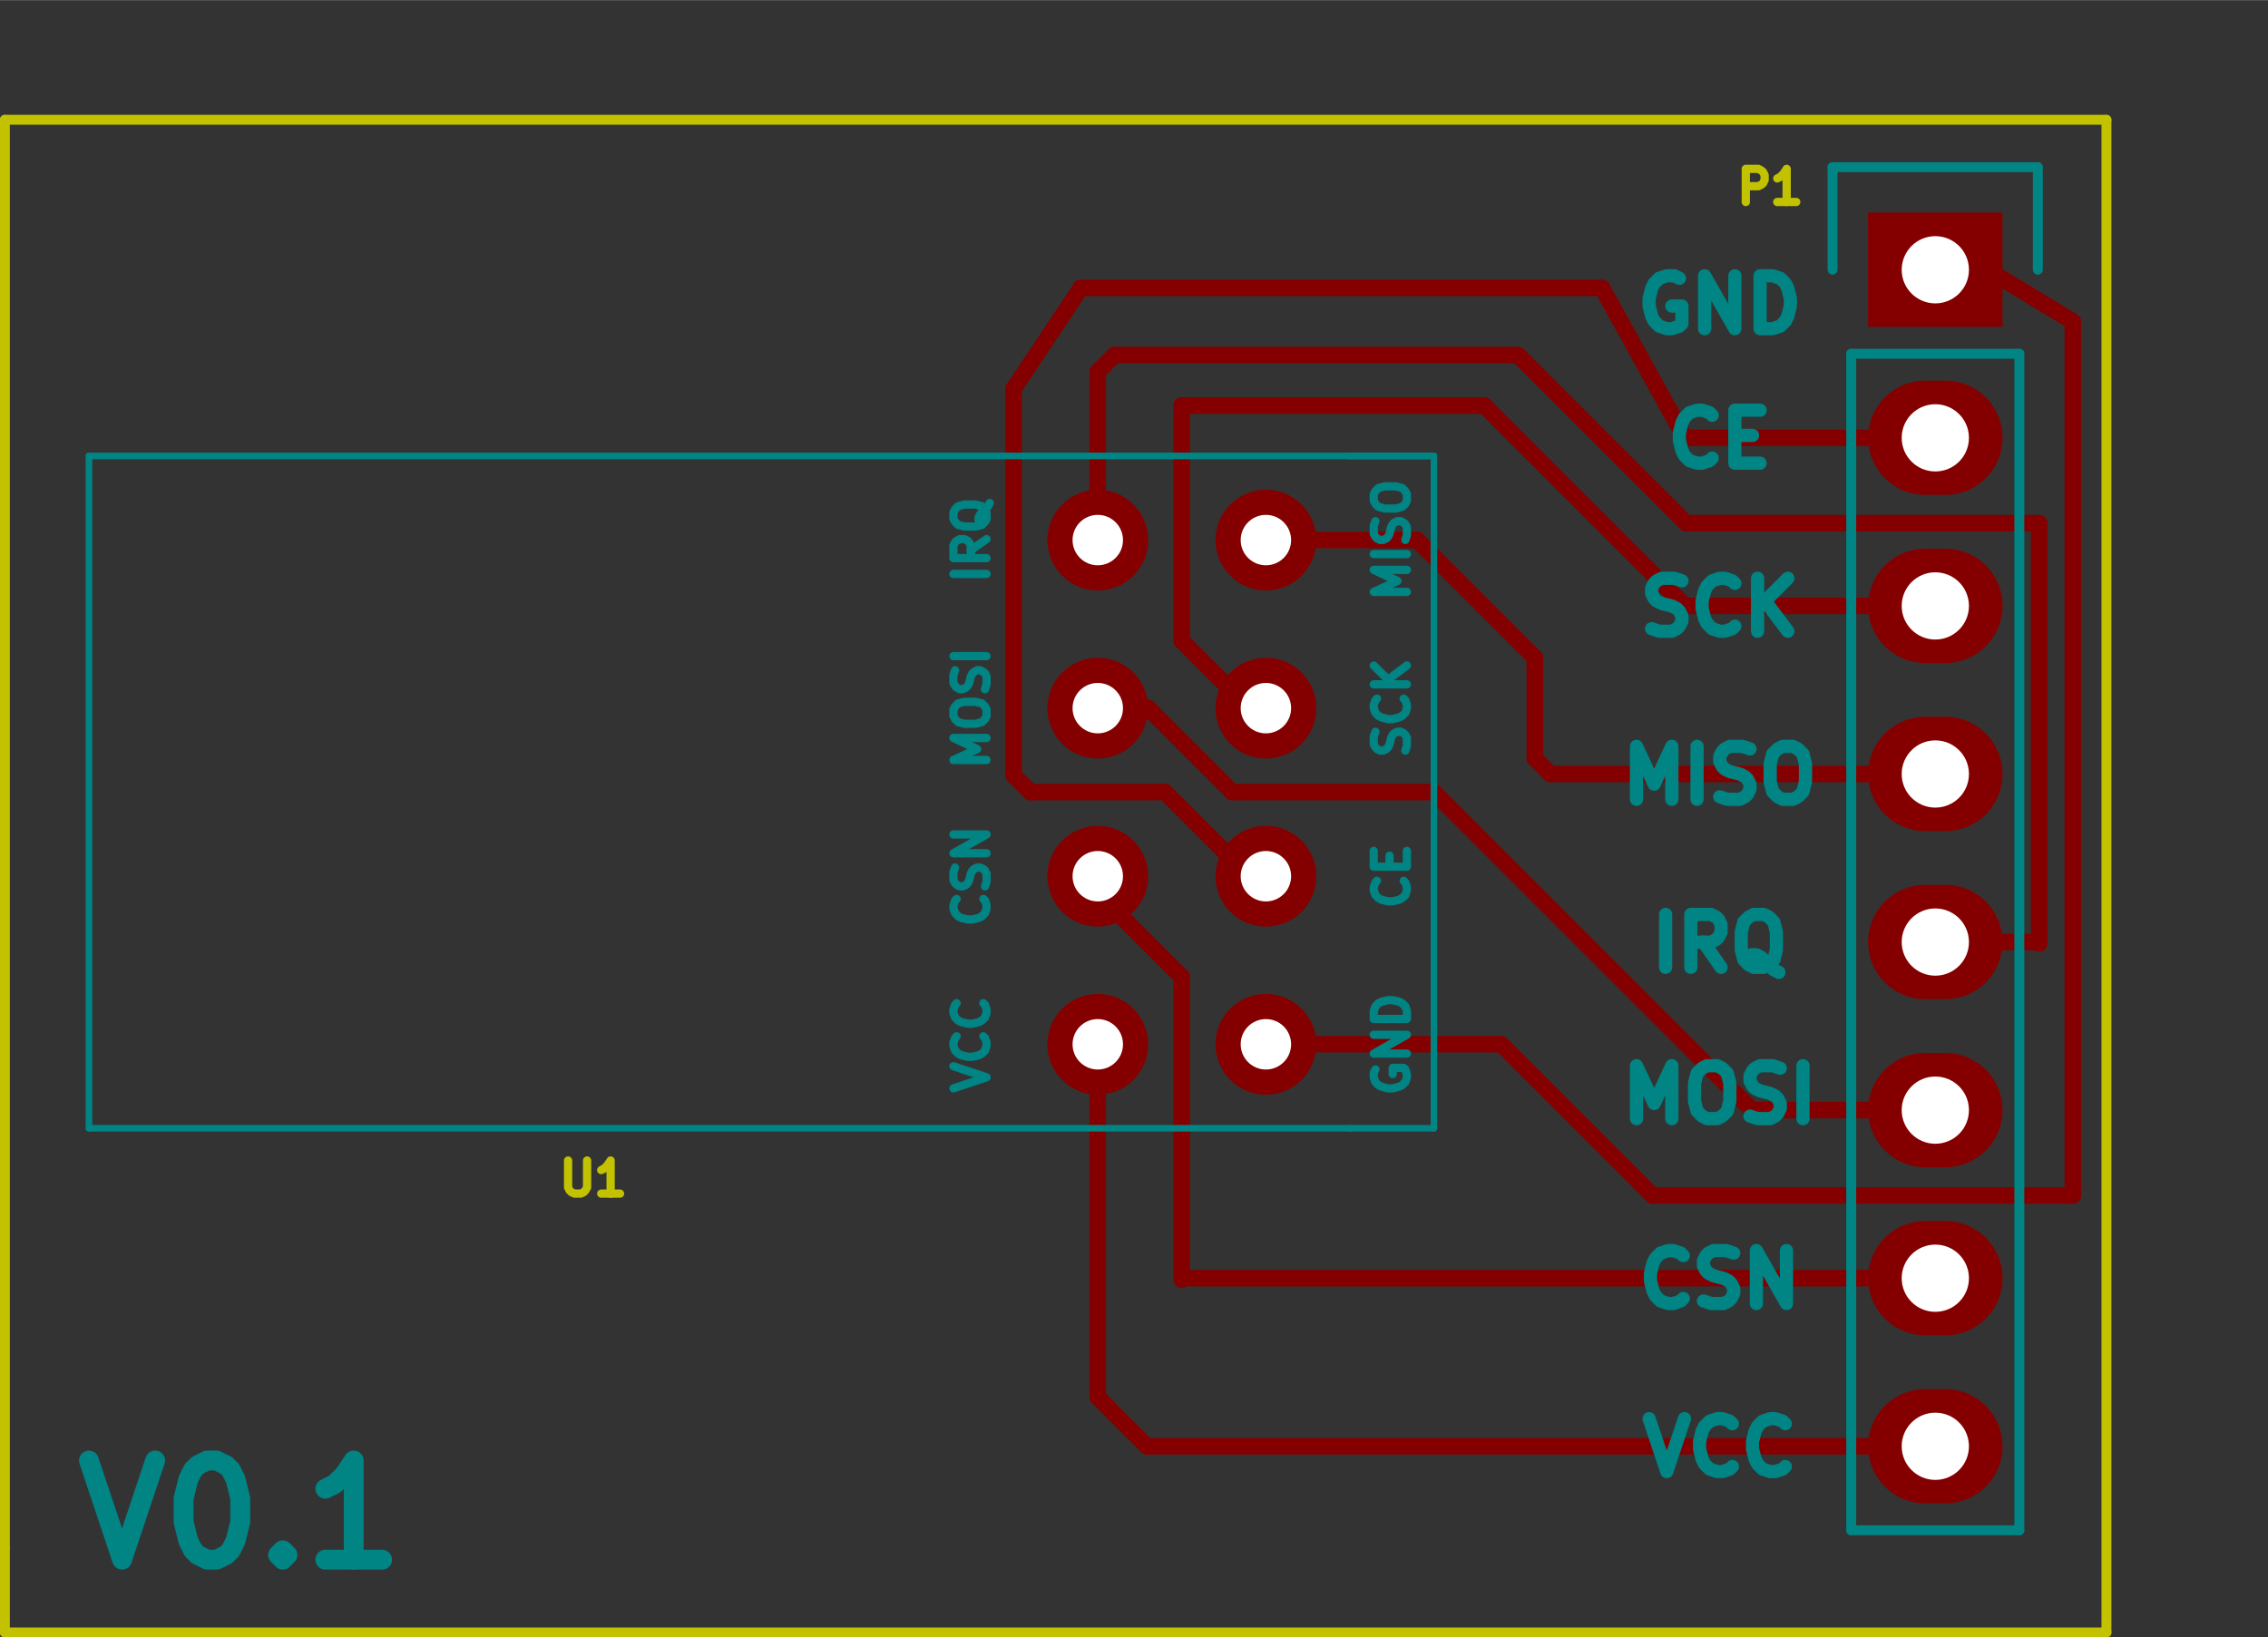 <?xml version="1.0" standalone="no"?>
 <!DOCTYPE svg PUBLIC "-//W3C//DTD SVG 1.1//EN" 
 "http://www.w3.org/Graphics/SVG/1.1/DTD/svg11.dtd"> 
<svg xmlns="http://www.w3.org/2000/svg" version="1.1" 
    width="3.426cm" height="2.474cm" viewBox="0 0 13490 9740 ">
<rect x="0" y="0" width="13490" height="9740" fill="#333333" stroke="none"/>
<title>SVG Picture created as nrf24-breakout-brd.svg date 2016/12/04 23:46:13 </title>
  <desc>Picture generated by PCBNEW </desc>
<g style="fill:#000000; fill-opacity:1;stroke:#000000; stroke-opacity:1;
stroke-linecap:round; stroke-linejoin:round; "
 transform="translate(0 0) scale(1 1)">
</g>
<g style="fill:#000000; fill-opacity:0.0; 
stroke:#000000; stroke-width:-0; stroke-opacity:1; 
stroke-linecap:round; stroke-linejoin:round;">
</g>
<g style="fill:#840000; fill-opacity:0.0; 
stroke:#840000; stroke-width:-0; stroke-opacity:1; 
stroke-linecap:round; stroke-linejoin:round;">
</g>
<g style="fill:#840000; fill-opacity:0.0; 
stroke:#840000; stroke-width:0; stroke-opacity:1; 
stroke-linecap:round; stroke-linejoin:round;">
</g>
<g style="fill:#840000; fill-opacity:1.0; 
stroke:#840000; stroke-width:0; stroke-opacity:1; 
stroke-linecap:round; stroke-linejoin:round;">
<polyline style="fill-rule:evenodd;"
points="11111,1944
11111,1264
11911,1264
11911,1944
11111,1944
" /> 
</g>
<g style="fill:#840000; fill-opacity:1.0; 
stroke:#840000; stroke-width:680; stroke-opacity:1; 
stroke-linecap:round; stroke-linejoin:round;">
</g>
<g style="fill:#840000; fill-opacity:0.0; 
stroke:#840000; stroke-width:680; stroke-opacity:1; 
stroke-linecap:round; stroke-linejoin:round;">
<path d="M11451 2604
L11571 2604
" />
<path d="M11451 3604
L11571 3604
" />
<path d="M11451 4604
L11571 4604
" />
<path d="M11451 5604
L11571 5604
" />
<path d="M11451 6604
L11571 6604
" />
<path d="M11451 7604
L11571 7604
" />
<path d="M11451 8604
L11571 8604
" />
</g>
<g style="fill:#840000; fill-opacity:1.0; 
stroke:#840000; stroke-width:0; stroke-opacity:1; 
stroke-linecap:round; stroke-linejoin:round;">
<circle cx="7529.53" cy="5212.6" r="300" /> 
</g>
<g style="fill:#840000; fill-opacity:1.0; 
stroke:#840000; stroke-width:39.37; stroke-opacity:1; 
stroke-linecap:round; stroke-linejoin:round;">
</g>
<g style="fill:#840000; fill-opacity:1.0; 
stroke:#840000; stroke-width:0; stroke-opacity:1; 
stroke-linecap:round; stroke-linejoin:round;">
<circle cx="7529.53" cy="4212.6" r="300" /> 
</g>
<g style="fill:#840000; fill-opacity:1.0; 
stroke:#840000; stroke-width:39.37; stroke-opacity:1; 
stroke-linecap:round; stroke-linejoin:round;">
</g>
<g style="fill:#840000; fill-opacity:1.0; 
stroke:#840000; stroke-width:0; stroke-opacity:1; 
stroke-linecap:round; stroke-linejoin:round;">
<circle cx="7529.53" cy="3212.6" r="300" /> 
</g>
<g style="fill:#840000; fill-opacity:1.0; 
stroke:#840000; stroke-width:39.37; stroke-opacity:1; 
stroke-linecap:round; stroke-linejoin:round;">
</g>
<g style="fill:#840000; fill-opacity:1.0; 
stroke:#840000; stroke-width:0; stroke-opacity:1; 
stroke-linecap:round; stroke-linejoin:round;">
<circle cx="6529.53" cy="3212.6" r="300" /> 
</g>
<g style="fill:#840000; fill-opacity:1.0; 
stroke:#840000; stroke-width:39.37; stroke-opacity:1; 
stroke-linecap:round; stroke-linejoin:round;">
</g>
<g style="fill:#840000; fill-opacity:1.0; 
stroke:#840000; stroke-width:0; stroke-opacity:1; 
stroke-linecap:round; stroke-linejoin:round;">
<circle cx="6529.53" cy="4212.6" r="300" /> 
</g>
<g style="fill:#840000; fill-opacity:1.0; 
stroke:#840000; stroke-width:39.37; stroke-opacity:1; 
stroke-linecap:round; stroke-linejoin:round;">
</g>
<g style="fill:#840000; fill-opacity:1.0; 
stroke:#840000; stroke-width:0; stroke-opacity:1; 
stroke-linecap:round; stroke-linejoin:round;">
<circle cx="6529.53" cy="5212.6" r="300" /> 
</g>
<g style="fill:#840000; fill-opacity:1.0; 
stroke:#840000; stroke-width:39.37; stroke-opacity:1; 
stroke-linecap:round; stroke-linejoin:round;">
</g>
<g style="fill:#840000; fill-opacity:1.0; 
stroke:#840000; stroke-width:0; stroke-opacity:1; 
stroke-linecap:round; stroke-linejoin:round;">
<circle cx="6529.53" cy="6212.6" r="300" /> 
</g>
<g style="fill:#840000; fill-opacity:1.0; 
stroke:#840000; stroke-width:39.37; stroke-opacity:1; 
stroke-linecap:round; stroke-linejoin:round;">
</g>
<g style="fill:#840000; fill-opacity:1.0; 
stroke:#840000; stroke-width:0; stroke-opacity:1; 
stroke-linecap:round; stroke-linejoin:round;">
<circle cx="7529.53" cy="6212.6" r="300" /> 
</g>
<g style="fill:#840000; fill-opacity:1.0; 
stroke:#840000; stroke-width:39.37; stroke-opacity:1; 
stroke-linecap:round; stroke-linejoin:round;">
</g>
<g style="fill:#840000; fill-opacity:1.0; 
stroke:#840000; stroke-width:98.425; stroke-opacity:1; 
stroke-linecap:round; stroke-linejoin:round;">
</g>
<g style="fill:#840000; fill-opacity:0.0; 
stroke:#840000; stroke-width:98.425; stroke-opacity:1; 
stroke-linecap:round; stroke-linejoin:round;">
<path d="M7529 6212
L8929 6212
" />
<path d="M12329 1912
L11821 1604
" />
<path d="M12329 7112
L12329 1912
" />
<path d="M9829 7112
L12329 7112
" />
<path d="M8929 6212
L9829 7112
" />
<path d="M11821 1604
L11511 1604
" />
<path d="M7529 5212
L7429 5212
" />
<path d="M7429 5212
L6929 4712
" />
<path d="M6929 4712
L6129 4712
" />
<path d="M6129 4712
L6029 4612
" />
<path d="M6029 4612
L6029 2312
" />
<path d="M6029 2312
L6429 1712
" />
<path d="M6429 1712
L9529 1712
" />
<path d="M9529 1712
L10021 2604
" />
<path d="M10021 2604
L11511 2604
" />
<path d="M7529 4212
L7429 4212
" />
<path d="M7429 4212
L7029 3812
" />
<path d="M7029 3812
L7029 2412
" />
<path d="M7029 2412
L8829 2412
" />
<path d="M8829 2412
L10021 3604
" />
<path d="M10021 3604
L11511 3604
" />
<path d="M9221 4604
L11511 4604
" />
<path d="M9129 4512
L9221 4604
" />
<path d="M9129 3912
L9129 4512
" />
<path d="M8429 3212
L9129 3912
" />
<path d="M7529 3212
L8429 3212
" />
<path d="M6529 3212
L6529 2212
" />
<path d="M12121 5604
L11511 5604
" />
<path d="M12129 5612
L12121 5604
" />
<path d="M12129 3112
L12129 5612
" />
<path d="M10029 3112
L12129 3112
" />
<path d="M9029 2112
L10029 3112
" />
<path d="M6629 2112
L9029 2112
" />
<path d="M6529 2212
L6629 2112
" />
<path d="M6529 4212
L6829 4212
" />
<path d="M6829 4212
L7329 4712
" />
<path d="M7329 4712
L8529 4712
" />
<path d="M8529 4712
L10421 6604
" />
<path d="M10421 6604
L11511 6604
" />
<path d="M6529 5212
L6529 5312
" />
<path d="M6529 5312
L7029 5812
" />
<path d="M7029 5812
L7029 7612
" />
<path d="M7029 7612
L7037 7604
" />
<path d="M7037 7604
L11511 7604
" />
<path d="M6529 6212
L6529 8312
" />
<path d="M6821 8604
L11511 8604
" />
<path d="M6529 8312
L6821 8604
" />
</g>
<g style="fill:#FFFFFF; fill-opacity:0.0; 
stroke:#FFFFFF; stroke-width:98.425; stroke-opacity:1; 
stroke-linecap:round; stroke-linejoin:round;">
</g>
<g style="fill:#FFFFFF; fill-opacity:1.0; 
stroke:#FFFFFF; stroke-width:0; stroke-opacity:1; 
stroke-linecap:round; stroke-linejoin:round;">
<circle cx="11511.2" cy="1604.33" r="200" /> 
</g>
<g style="fill:#FFFFFF; fill-opacity:1.0; 
stroke:#FFFFFF; stroke-width:39.37; stroke-opacity:1; 
stroke-linecap:round; stroke-linejoin:round;">
</g>
<g style="fill:#FFFFFF; fill-opacity:1.0; 
stroke:#FFFFFF; stroke-width:0; stroke-opacity:1; 
stroke-linecap:round; stroke-linejoin:round;">
<circle cx="11511.2" cy="2604.33" r="200" /> 
</g>
<g style="fill:#FFFFFF; fill-opacity:1.0; 
stroke:#FFFFFF; stroke-width:39.37; stroke-opacity:1; 
stroke-linecap:round; stroke-linejoin:round;">
</g>
<g style="fill:#FFFFFF; fill-opacity:1.0; 
stroke:#FFFFFF; stroke-width:0; stroke-opacity:1; 
stroke-linecap:round; stroke-linejoin:round;">
<circle cx="11511.2" cy="3604.33" r="200" /> 
</g>
<g style="fill:#FFFFFF; fill-opacity:1.0; 
stroke:#FFFFFF; stroke-width:39.37; stroke-opacity:1; 
stroke-linecap:round; stroke-linejoin:round;">
</g>
<g style="fill:#FFFFFF; fill-opacity:1.0; 
stroke:#FFFFFF; stroke-width:0; stroke-opacity:1; 
stroke-linecap:round; stroke-linejoin:round;">
<circle cx="11511.2" cy="4604.33" r="200" /> 
</g>
<g style="fill:#FFFFFF; fill-opacity:1.0; 
stroke:#FFFFFF; stroke-width:39.37; stroke-opacity:1; 
stroke-linecap:round; stroke-linejoin:round;">
</g>
<g style="fill:#FFFFFF; fill-opacity:1.0; 
stroke:#FFFFFF; stroke-width:0; stroke-opacity:1; 
stroke-linecap:round; stroke-linejoin:round;">
<circle cx="11511.2" cy="5604.33" r="200" /> 
</g>
<g style="fill:#FFFFFF; fill-opacity:1.0; 
stroke:#FFFFFF; stroke-width:39.37; stroke-opacity:1; 
stroke-linecap:round; stroke-linejoin:round;">
</g>
<g style="fill:#FFFFFF; fill-opacity:1.0; 
stroke:#FFFFFF; stroke-width:0; stroke-opacity:1; 
stroke-linecap:round; stroke-linejoin:round;">
<circle cx="11511.2" cy="6604.33" r="200" /> 
</g>
<g style="fill:#FFFFFF; fill-opacity:1.0; 
stroke:#FFFFFF; stroke-width:39.37; stroke-opacity:1; 
stroke-linecap:round; stroke-linejoin:round;">
</g>
<g style="fill:#FFFFFF; fill-opacity:1.0; 
stroke:#FFFFFF; stroke-width:0; stroke-opacity:1; 
stroke-linecap:round; stroke-linejoin:round;">
<circle cx="11511.2" cy="7604.33" r="200" /> 
</g>
<g style="fill:#FFFFFF; fill-opacity:1.0; 
stroke:#FFFFFF; stroke-width:39.37; stroke-opacity:1; 
stroke-linecap:round; stroke-linejoin:round;">
</g>
<g style="fill:#FFFFFF; fill-opacity:1.0; 
stroke:#FFFFFF; stroke-width:0; stroke-opacity:1; 
stroke-linecap:round; stroke-linejoin:round;">
<circle cx="11511.2" cy="8604.33" r="200" /> 
</g>
<g style="fill:#FFFFFF; fill-opacity:1.0; 
stroke:#FFFFFF; stroke-width:39.37; stroke-opacity:1; 
stroke-linecap:round; stroke-linejoin:round;">
</g>
<g style="fill:#FFFFFF; fill-opacity:1.0; 
stroke:#FFFFFF; stroke-width:0; stroke-opacity:1; 
stroke-linecap:round; stroke-linejoin:round;">
<circle cx="7529.53" cy="5212.6" r="150" /> 
</g>
<g style="fill:#FFFFFF; fill-opacity:1.0; 
stroke:#FFFFFF; stroke-width:39.37; stroke-opacity:1; 
stroke-linecap:round; stroke-linejoin:round;">
</g>
<g style="fill:#FFFFFF; fill-opacity:1.0; 
stroke:#FFFFFF; stroke-width:0; stroke-opacity:1; 
stroke-linecap:round; stroke-linejoin:round;">
<circle cx="7529.53" cy="4212.6" r="150" /> 
</g>
<g style="fill:#FFFFFF; fill-opacity:1.0; 
stroke:#FFFFFF; stroke-width:39.37; stroke-opacity:1; 
stroke-linecap:round; stroke-linejoin:round;">
</g>
<g style="fill:#FFFFFF; fill-opacity:1.0; 
stroke:#FFFFFF; stroke-width:0; stroke-opacity:1; 
stroke-linecap:round; stroke-linejoin:round;">
<circle cx="7529.53" cy="3212.6" r="150" /> 
</g>
<g style="fill:#FFFFFF; fill-opacity:1.0; 
stroke:#FFFFFF; stroke-width:39.37; stroke-opacity:1; 
stroke-linecap:round; stroke-linejoin:round;">
</g>
<g style="fill:#FFFFFF; fill-opacity:1.0; 
stroke:#FFFFFF; stroke-width:0; stroke-opacity:1; 
stroke-linecap:round; stroke-linejoin:round;">
<circle cx="6529.53" cy="3212.6" r="150" /> 
</g>
<g style="fill:#FFFFFF; fill-opacity:1.0; 
stroke:#FFFFFF; stroke-width:39.37; stroke-opacity:1; 
stroke-linecap:round; stroke-linejoin:round;">
</g>
<g style="fill:#FFFFFF; fill-opacity:1.0; 
stroke:#FFFFFF; stroke-width:0; stroke-opacity:1; 
stroke-linecap:round; stroke-linejoin:round;">
<circle cx="6529.53" cy="4212.6" r="150" /> 
</g>
<g style="fill:#FFFFFF; fill-opacity:1.0; 
stroke:#FFFFFF; stroke-width:39.37; stroke-opacity:1; 
stroke-linecap:round; stroke-linejoin:round;">
</g>
<g style="fill:#FFFFFF; fill-opacity:1.0; 
stroke:#FFFFFF; stroke-width:0; stroke-opacity:1; 
stroke-linecap:round; stroke-linejoin:round;">
<circle cx="6529.53" cy="5212.6" r="150" /> 
</g>
<g style="fill:#FFFFFF; fill-opacity:1.0; 
stroke:#FFFFFF; stroke-width:39.37; stroke-opacity:1; 
stroke-linecap:round; stroke-linejoin:round;">
</g>
<g style="fill:#FFFFFF; fill-opacity:1.0; 
stroke:#FFFFFF; stroke-width:0; stroke-opacity:1; 
stroke-linecap:round; stroke-linejoin:round;">
<circle cx="6529.53" cy="6212.6" r="150" /> 
</g>
<g style="fill:#FFFFFF; fill-opacity:1.0; 
stroke:#FFFFFF; stroke-width:39.37; stroke-opacity:1; 
stroke-linecap:round; stroke-linejoin:round;">
</g>
<g style="fill:#FFFFFF; fill-opacity:1.0; 
stroke:#FFFFFF; stroke-width:0; stroke-opacity:1; 
stroke-linecap:round; stroke-linejoin:round;">
<circle cx="7529.53" cy="6212.6" r="150" /> 
</g>
<g style="fill:#FFFFFF; fill-opacity:1.0; 
stroke:#FFFFFF; stroke-width:39.37; stroke-opacity:1; 
stroke-linecap:round; stroke-linejoin:round;">
</g>
<g style="fill:#000000; fill-opacity:1.0; 
stroke:#000000; stroke-width:39.37; stroke-opacity:1; 
stroke-linecap:round; stroke-linejoin:round;">
</g>
<g style="fill:#008484; fill-opacity:1.0; 
stroke:#008484; stroke-width:39.37; stroke-opacity:1; 
stroke-linecap:round; stroke-linejoin:round;">
</g>
<g style="fill:#008484; fill-opacity:0.0; 
stroke:#008484; stroke-width:39.37; stroke-opacity:1; 
stroke-linecap:round; stroke-linejoin:round;">
</g>
<g style="fill:#008484; fill-opacity:0.0; 
stroke:#008484; stroke-width:118.11; stroke-opacity:1; 
stroke-linecap:round; stroke-linejoin:round;">
<path d="M529 8689
L726 9279
L923 8689
" />
<path d="M1232 8689
L1288 8689
L1345 8717
L1373 8745
L1401 8801
L1429 8914
L1429 9054
L1401 9167
L1373 9223
L1345 9251
L1288 9279
L1232 9279
L1176 9251
L1148 9223
L1120 9167
L1092 9054
L1092 8914
L1120 8801
L1148 8745
L1176 8717
L1232 8689
" />
<path d="M1682 9223
L1710 9251
L1682 9279
L1654 9251
L1682 9223
L1682 9279
" />
<path d="M2273 9279
L1935 9279
" />
<path d="M2104 9279
L2104 8689
L2048 8773
L1991 8829
L1935 8857
" />
</g>
<g style="fill:#008484; fill-opacity:0.0; 
stroke:#008484; stroke-width:78.74; stroke-opacity:1; 
stroke-linecap:round; stroke-linejoin:round;">
<path d="M9989 1655
L9959 1640
L9914 1640
L9869 1655
L9839 1685
L9824 1715
L9809 1775
L9809 1820
L9824 1880
L9839 1910
L9869 1940
L9914 1955
L9944 1955
L9989 1940
L10004 1925
L10004 1820
L9944 1820
" />
<path d="M10139 1955
L10139 1640
L10319 1955
L10319 1640
" />
<path d="M10469 1955
L10469 1640
L10544 1640
L10589 1655
L10619 1685
L10634 1715
L10649 1775
L10649 1820
L10634 1880
L10619 1910
L10589 1940
L10544 1955
L10469 1955
" />
<path d="M10184 2725
L10169 2740
L10124 2755
L10094 2755
L10049 2740
L10019 2710
L10004 2680
L9989 2620
L9989 2575
L10004 2515
L10019 2485
L10049 2455
L10094 2440
L10124 2440
L10169 2455
L10184 2470
" />
<path d="M10319 2590
L10424 2590
" />
<path d="M10469 2755
L10319 2755
L10319 2440
L10469 2440
" />
<path d="M9824 3740
L9869 3755
L9944 3755
L9974 3740
L9989 3725
L10004 3695
L10004 3665
L9989 3635
L9974 3620
L9944 3605
L9884 3590
L9854 3575
L9839 3560
L9824 3530
L9824 3500
L9839 3470
L9854 3455
L9884 3440
L9959 3440
L10004 3455
" />
<path d="M10319 3725
L10304 3740
L10259 3755
L10229 3755
L10184 3740
L10154 3710
L10139 3680
L10124 3620
L10124 3575
L10139 3515
L10154 3485
L10184 3455
L10229 3440
L10259 3440
L10304 3455
L10319 3470
" />
<path d="M10454 3755
L10454 3440
" />
<path d="M10634 3755
L10499 3575
" />
<path d="M10634 3440
L10454 3620
" />
<path d="M9734 4755
L9734 4440
L9839 4665
L9944 4440
L9944 4755
" />
<path d="M10094 4755
L10094 4440
" />
<path d="M10229 4740
L10274 4755
L10349 4755
L10379 4740
L10394 4725
L10409 4695
L10409 4665
L10394 4635
L10379 4620
L10349 4605
L10289 4590
L10259 4575
L10244 4560
L10229 4530
L10229 4500
L10244 4470
L10259 4455
L10289 4440
L10364 4440
L10409 4455
" />
<path d="M10604 4440
L10664 4440
L10694 4455
L10724 4485
L10739 4545
L10739 4650
L10724 4710
L10694 4740
L10664 4755
L10604 4755
L10574 4740
L10544 4710
L10529 4650
L10529 4545
L10544 4485
L10574 4455
L10604 4440
" />
<path d="M9907 5755
L9907 5440
" />
<path d="M10237 5755
L10132 5605
" />
<path d="M10057 5755
L10057 5440
L10177 5440
L10207 5455
L10222 5470
L10237 5500
L10237 5545
L10222 5575
L10207 5590
L10177 5605
L10057 5605
" />
<path d="M10581 5785
L10551 5770
L10521 5740
L10476 5695
L10447 5680
L10417 5680
" />
<path d="M10432 5755
L10402 5740
L10372 5710
L10357 5650
L10357 5545
L10372 5485
L10402 5455
L10432 5440
L10491 5440
L10521 5455
L10551 5485
L10566 5545
L10566 5650
L10551 5710
L10521 5740
L10491 5755
L10432 5755
" />
<path d="M9734 6655
L9734 6340
L9839 6565
L9944 6340
L9944 6655
" />
<path d="M10154 6340
L10214 6340
L10244 6355
L10274 6385
L10289 6445
L10289 6550
L10274 6610
L10244 6640
L10214 6655
L10154 6655
L10124 6640
L10094 6610
L10079 6550
L10079 6445
L10094 6385
L10124 6355
L10154 6340
" />
<path d="M10409 6640
L10454 6655
L10529 6655
L10559 6640
L10574 6625
L10589 6595
L10589 6565
L10574 6535
L10559 6520
L10529 6505
L10469 6490
L10439 6475
L10424 6460
L10409 6430
L10409 6400
L10424 6370
L10439 6355
L10469 6340
L10544 6340
L10589 6355
" />
<path d="M10724 6655
L10724 6340
" />
<path d="M10012 7725
L9997 7740
L9952 7755
L9922 7755
L9877 7740
L9847 7710
L9832 7680
L9817 7620
L9817 7575
L9832 7515
L9847 7485
L9877 7455
L9922 7440
L9952 7440
L9997 7455
L10012 7470
" />
<path d="M10132 7740
L10177 7755
L10252 7755
L10282 7740
L10297 7725
L10312 7695
L10312 7665
L10297 7635
L10282 7620
L10252 7605
L10192 7590
L10162 7575
L10147 7560
L10132 7530
L10132 7500
L10147 7470
L10162 7455
L10192 7440
L10267 7440
L10312 7455
" />
<path d="M10447 7755
L10447 7440
L10626 7755
L10626 7440
" />
<path d="M9809 8440
L9914 8755
L10019 8440
" />
<path d="M10304 8725
L10289 8740
L10244 8755
L10214 8755
L10169 8740
L10139 8710
L10124 8680
L10109 8620
L10109 8575
L10124 8515
L10139 8485
L10169 8455
L10214 8440
L10244 8440
L10289 8455
L10304 8470
" />
<path d="M10619 8725
L10604 8740
L10559 8755
L10529 8755
L10484 8740
L10454 8710
L10439 8680
L10424 8620
L10424 8575
L10439 8515
L10454 8485
L10484 8455
L10529 8440
L10559 8440
L10604 8455
L10619 8470
" />
</g>
<g style="fill:#008484; fill-opacity:0.0; 
stroke:#008484; stroke-width:59.055; stroke-opacity:1; 
stroke-linecap:round; stroke-linejoin:round;">
<path d="M12011 2104
L12011 9104
" />
<path d="M12011 9104
L11011 9104
" />
<path d="M11011 9104
L11011 2104
" />
<path d="M12121 994
L12121 1604
" />
<path d="M12011 2104
L11011 2104
" />
<path d="M10900 1604
L10900 994
" />
<path d="M10900 994
L12121 994
" />
</g>
<g style="fill:#008484; fill-opacity:0.0; 
stroke:#008484; stroke-width:39.37; stroke-opacity:1; 
stroke-linecap:round; stroke-linejoin:round;">
<path d="M8029 6712
L8529 6712
" />
<path d="M8529 2712
L8029 2712
" />
<path d="M8029 2712
L8529 2712
" />
<path d="M8029 2712
L529 2712
" />
<path d="M529 2712
L529 6712
" />
<path d="M529 6712
L8029 6712
" />
<path d="M8529 6712
L8529 2712
" />
</g>
<g style="fill:#C2C200; fill-opacity:0.0; 
stroke:#C2C200; stroke-width:39.37; stroke-opacity:1; 
stroke-linecap:round; stroke-linejoin:round;">
</g>
<g style="fill:#C2C200; fill-opacity:0.0; 
stroke:#C2C200; stroke-width:49.213; stroke-opacity:1; 
stroke-linecap:round; stroke-linejoin:round;">
<path d="M10384 1201
L10384 1004
L10459 1004
L10477 1014
L10487 1023
L10496 1042
L10496 1070
L10487 1089
L10477 1098
L10459 1107
L10384 1107
" />
<path d="M10684 1201
L10571 1201
" />
<path d="M10627 1201
L10627 1004
L10609 1032
L10590 1051
L10571 1061
" />
<path d="M3379 6904
L3379 7064
L3388 7082
L3398 7092
L3417 7101
L3454 7101
L3473 7092
L3482 7082
L3492 7064
L3492 6904
" />
<path d="M3688 7101
L3576 7101
" />
<path d="M3632 7101
L3632 6904
L3613 6932
L3595 6951
L3576 6961
" />
</g>
<g style="fill:#008484; fill-opacity:0.0; 
stroke:#008484; stroke-width:49.213; stroke-opacity:1; 
stroke-linecap:round; stroke-linejoin:round;">
<path d="M5868 3414
L5671 3414
" />
<path d="M5868 3207
L5774 3273
" />
<path d="M5868 3320
L5671 3320
L5671 3245
L5681 3226
L5690 3217
L5709 3207
L5737 3207
L5756 3217
L5765 3226
L5774 3245
L5774 3320
" />
<path d="M5887 2992
L5877 3011
L5859 3029
L5831 3057
L5821 3076
L5821 3095
" />
<path d="M5868 3086
L5859 3104
L5840 3123
L5802 3132
L5737 3132
L5699 3123
L5681 3104
L5671 3086
L5671 3048
L5681 3029
L5699 3011
L5737 3001
L5802 3001
L5840 3011
L5859 3029
L5868 3048
L5868 3086
" />
<path d="M5868 4521
L5671 4521
L5812 4456
L5671 4390
L5868 4390
" />
<path d="M5671 4259
L5671 4221
L5681 4203
L5699 4184
L5737 4175
L5802 4175
L5840 4184
L5859 4203
L5868 4221
L5868 4259
L5859 4278
L5840 4296
L5802 4306
L5737 4306
L5699 4296
L5681 4278
L5671 4259
" />
<path d="M5859 4100
L5868 4071
L5868 4025
L5859 4006
L5849 3997
L5831 3987
L5812 3987
L5793 3997
L5784 4006
L5774 4025
L5765 4062
L5756 4081
L5746 4090
L5727 4100
L5709 4100
L5690 4090
L5681 4081
L5671 4062
L5671 4015
L5681 3987
" />
<path d="M5868 3903
L5671 3903
" />
<path d="M5849 5348
L5859 5357
L5868 5386
L5868 5404
L5859 5432
L5840 5451
L5821 5461
L5784 5470
L5756 5470
L5718 5461
L5699 5451
L5681 5432
L5671 5404
L5671 5386
L5681 5357
L5690 5348
" />
<path d="M5859 5273
L5868 5245
L5868 5198
L5859 5179
L5849 5170
L5831 5161
L5812 5161
L5793 5170
L5784 5179
L5774 5198
L5765 5236
L5756 5254
L5746 5264
L5727 5273
L5709 5273
L5690 5264
L5681 5254
L5671 5236
L5671 5189
L5681 5161
" />
<path d="M5868 5076
L5671 5076
L5868 4964
L5671 4964
" />
<path d="M5671 6475
L5868 6409
L5671 6343
" />
<path d="M5849 6165
L5859 6175
L5868 6203
L5868 6221
L5859 6250
L5840 6268
L5821 6278
L5784 6287
L5756 6287
L5718 6278
L5699 6268
L5681 6250
L5671 6221
L5671 6203
L5681 6175
L5690 6165
" />
<path d="M5849 5968
L5859 5978
L5868 6006
L5868 6025
L5859 6053
L5840 6071
L5821 6081
L5784 6090
L5756 6090
L5718 6081
L5699 6071
L5681 6053
L5671 6025
L5671 6006
L5681 5978
L5690 5968
" />
<path d="M8368 3521
L8171 3521
L8312 3456
L8171 3390
L8368 3390
" />
<path d="M8368 3296
L8171 3296
" />
<path d="M8359 3212
L8368 3184
L8368 3137
L8359 3118
L8349 3109
L8331 3100
L8312 3100
L8293 3109
L8284 3118
L8274 3137
L8265 3175
L8256 3193
L8246 3203
L8227 3212
L8209 3212
L8190 3203
L8181 3193
L8171 3175
L8171 3128
L8181 3100
" />
<path d="M8171 2978
L8171 2940
L8181 2922
L8199 2903
L8237 2893
L8302 2893
L8340 2903
L8359 2922
L8368 2940
L8368 2978
L8359 2997
L8340 3015
L8302 3025
L8237 3025
L8199 3015
L8181 2997
L8171 2978
" />
<path d="M8359 4465
L8368 4437
L8368 4390
L8359 4371
L8349 4362
L8331 4353
L8312 4353
L8293 4362
L8284 4371
L8274 4390
L8265 4428
L8256 4446
L8246 4456
L8227 4465
L8209 4465
L8190 4456
L8181 4446
L8171 4428
L8171 4381
L8181 4353
" />
<path d="M8349 4156
L8359 4165
L8368 4193
L8368 4212
L8359 4240
L8340 4259
L8321 4268
L8284 4278
L8256 4278
L8218 4268
L8199 4259
L8181 4240
L8171 4212
L8171 4193
L8181 4165
L8190 4156
" />
<path d="M8368 4071
L8171 4071
" />
<path d="M8368 3959
L8256 4043
" />
<path d="M8171 3959
L8284 4071
" />
<path d="M8349 5240
L8359 5250
L8368 5278
L8368 5296
L8359 5325
L8340 5343
L8321 5353
L8284 5362
L8256 5362
L8218 5353
L8199 5343
L8181 5325
L8171 5296
L8171 5278
L8181 5250
L8190 5240
" />
<path d="M8265 5156
L8265 5090
" />
<path d="M8368 5062
L8368 5156
L8171 5156
L8171 5062
" />
<path d="M8181 6362
L8171 6381
L8171 6409
L8181 6437
L8199 6456
L8218 6465
L8256 6475
L8284 6475
L8321 6465
L8340 6456
L8359 6437
L8368 6409
L8368 6390
L8359 6362
L8349 6353
L8284 6353
L8284 6390
" />
<path d="M8368 6268
L8171 6268
L8368 6156
L8171 6156
" />
<path d="M8368 6062
L8171 6062
L8171 6015
L8181 5987
L8199 5968
L8218 5959
L8256 5950
L8284 5950
L8321 5959
L8340 5968
L8359 5987
L8368 6015
L8368 6062
" />
</g>
<g style="fill:#000000; fill-opacity:0.0; 
stroke:#000000; stroke-width:49.213; stroke-opacity:1; 
stroke-linecap:round; stroke-linejoin:round;">
</g>
<g style="fill:#C2C200; fill-opacity:0.0; 
stroke:#C2C200; stroke-width:49.213; stroke-opacity:1; 
stroke-linecap:round; stroke-linejoin:round;">
</g>
<g style="fill:#C2C200; fill-opacity:0.0; 
stroke:#C2C200; stroke-width:59.055; stroke-opacity:1; 
stroke-linecap:round; stroke-linejoin:round;">
<path d="M12529 9712
L12529 712
" />
<path d="M29 9712
L12529 9712
" />
<path d="M29 9212
L29 9712
" />
<path d="M29 712
L29 9212
" />
<path d="M12529 712
L29 712
" />
</g> 
</svg>
